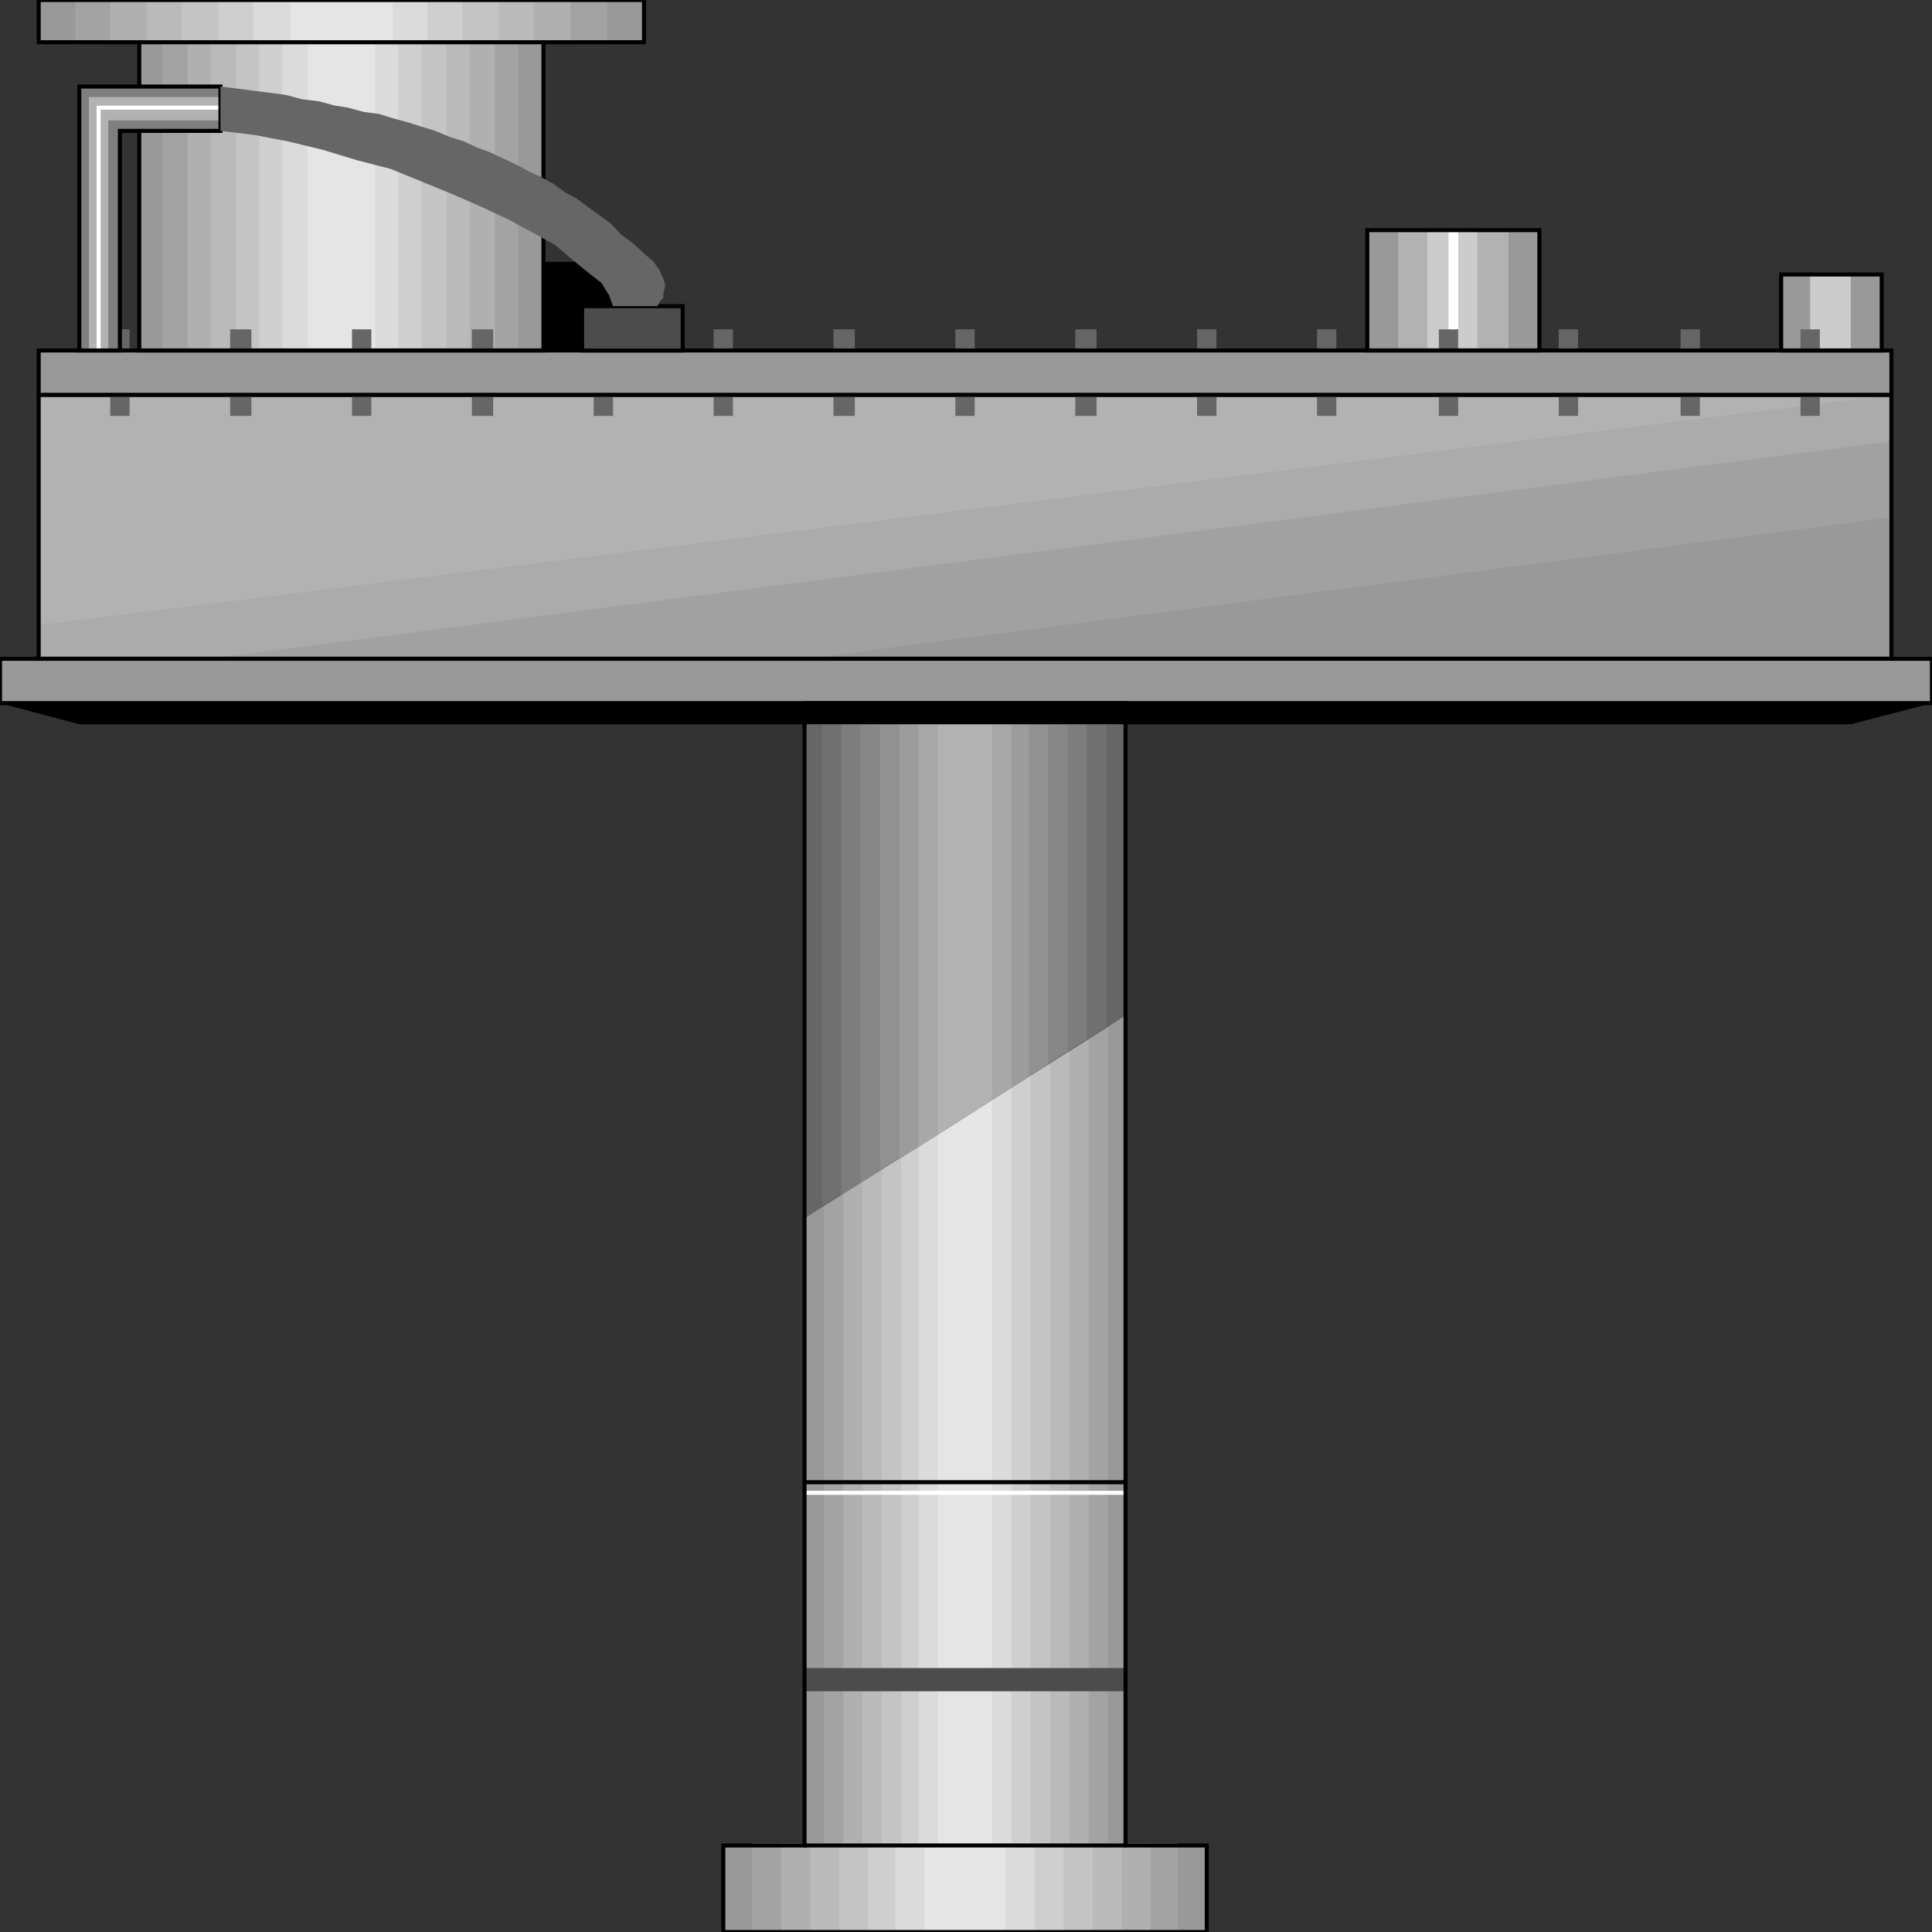 <svg width="150" height="150" viewBox="0 0 150 150" fill="none" xmlns="http://www.w3.org/2000/svg">
<rect x="0" y="0" width="150" height="150" fill="#333333" stroke="none"/>
<g clip-path="url(#clip0_2122_165157)">
<path d="M106.156 17.867H119.52V27.211H106.156V17.867Z" fill="#999999"/>
<path d="M138.289 21.312H146.097V27.214H138.289V21.312Z" fill="#999999"/>
<path d="M108.559 17.867H117.117V27.211H108.559V17.867Z" fill="#B2B2B2"/>
<path d="M110.811 17.867H114.714V27.211H110.811V17.867Z" fill="#CCCCCC"/>
<path d="M140.541 21.312H143.694V27.214H140.541V21.312Z" fill="#CCCCCC"/>
<path d="M112.463 17.867H113.214V27.211H112.463V17.867Z" fill="white"/>
<path d="M56.156 150.004V143.282H62.463V54.594H87.388V143.282H93.694V150.004H56.156Z" fill="#999999"/>
<path d="M50.001 0V3.279H42.193V27.213H10.812V3.279H3.004V0H50.001Z" fill="#999999"/>
<path d="M58.408 150.004V143.118H63.964V54.594H86.036V143.118H91.441V150.004H58.408Z" fill="#A3A3A3"/>
<path d="M47.147 0V3.279H40.24V27.213H12.612V3.279H5.855V0H47.147Z" fill="#A3A3A3"/>
<path d="M60.66 150.004V143.118H65.465V54.594H84.534V143.118H89.339V150.004H60.66Z" fill="#B0B0B0"/>
<path d="M44.294 0V3.279H38.438V27.213H14.565V3.279H8.559V0H44.294Z" fill="#B0B0B0"/>
<path d="M62.912 150.004V143.118H66.966V54.594H83.032V143.118H87.086V150.004H62.912Z" fill="#BABABA"/>
<path d="M41.442 0V3.279H36.487V27.213H16.367V3.279H11.412V0H41.442Z" fill="#BABABA"/>
<path d="M65.166 150.004V143.118H68.469V54.594H81.532V143.118H84.836V150.004H65.166Z" fill="#C4C4C4"/>
<path d="M38.738 0V3.279H34.684V27.213H18.317V3.279H14.113V0H38.738Z" fill="#C4C4C4"/>
<path d="M67.418 150.004V143.118H69.971V54.594H80.031V143.118H82.583V150.004H67.418Z" fill="#CFCFCF"/>
<path d="M35.886 0V3.279H32.733V27.213H20.12V3.279H16.967V0H35.886Z" fill="#CFCFCF"/>
<path d="M69.519 150.004V143.118H71.321V54.594H78.528V143.118H80.33V150.004H69.519Z" fill="#DBDBDB"/>
<path d="M33.183 0V3.279H30.931V27.213H21.922V3.279H19.67V0H33.183Z" fill="#DBDBDB"/>
<path d="M30.481 0V3.279H29.13V27.213H23.875V3.279H22.523V0H30.481Z" fill="#E5E5E5"/>
<path d="M71.772 150.004V143.282H72.823V54.594H77.027V143.282H78.078V150.004H71.772Z" fill="#E5E5E5"/>
<path d="M87.388 38.688V78.851L62.463 94.589V54.589L87.388 38.688Z" fill="#666666"/>
<path d="M85.886 39.836V79.836L63.815 93.606V53.77L85.886 39.836Z" fill="#707070"/>
<path d="M84.383 40.82V80.656L65.314 92.787V52.788L84.383 40.82Z" fill="#7D7D7D"/>
<path d="M82.882 41.641V81.641L66.816 91.805V51.805L82.882 41.641Z" fill="#878787"/>
<path d="M81.381 42.625V82.625L68.318 90.822V50.986L81.381 42.625Z" fill="#919191"/>
<path d="M79.88 43.609V83.609L69.82 90.003V50.003L79.88 43.609Z" fill="#9C9C9C"/>
<path d="M78.529 44.594V84.43L71.322 89.02V49.02L78.529 44.594Z" fill="#A8A8A8"/>
<path d="M77.026 45.242V85.406L72.822 88.029V48.029L77.026 45.242Z" fill="#B2B2B2"/>
<path d="M3.004 51.148H146.848V30.656H3.004V51.148Z" fill="#B2B2B2"/>
<path d="M3.004 51.148H146.848V30.656L3.004 48.525V51.148Z" fill="#ABABAB"/>
<path d="M16.217 51.151H146.847V34.266L16.217 51.151Z" fill="#A1A1A1"/>
<path d="M62.463 51.148H146.847V40.164L62.463 51.148Z" fill="#999999"/>
<path d="M3.004 51.148H146.848V30.656H3.004V51.148Z" stroke="black" stroke-width="0.314"/>
<path d="M0 54.594H150L143.694 56.233H6.156L0 54.594Z" fill="black"/>
<path d="M8.559 25.57H10.06V32.292H8.559V25.57Z" fill="#666666"/>
<path d="M17.867 25.57H19.519V32.292H17.867V25.57Z" fill="#666666"/>
<path d="M27.328 25.57H28.83V32.292H27.328V25.57Z" fill="#666666"/>
<path d="M36.637 25.57H38.288V32.292H36.637V25.57Z" fill="#666666"/>
<path d="M46.096 25.57H47.597V32.292H46.096V25.57Z" fill="#666666"/>
<path d="M55.406 25.57H56.908V32.292H55.406V25.57Z" fill="#666666"/>
<path d="M64.715 25.57H66.367V32.292H64.715V25.57Z" fill="#666666"/>
<path d="M74.174 25.57H75.675V32.292H74.174V25.57Z" fill="#666666"/>
<path d="M83.484 25.57H85.136V32.292H83.484V25.57Z" fill="#666666"/>
<path d="M92.943 25.57H94.445V32.292H92.943V25.57Z" fill="#666666"/>
<path d="M102.252 25.57H103.753V32.292H102.252V25.57Z" fill="#666666"/>
<path d="M111.711 25.57H113.212V32.292H111.711V25.57Z" fill="#666666"/>
<path d="M121.021 25.57H122.523V32.292H121.021V25.57Z" fill="#666666"/>
<path d="M130.48 25.57H131.982V32.292H130.48V25.57Z" fill="#666666"/>
<path d="M139.789 25.57H141.291V32.292H139.789V25.57Z" fill="#666666"/>
<path d="M3.004 30.654H146.848V27.211H3.004V30.654Z" fill="#999999" stroke="black" stroke-width="0.314"/>
<path d="M0 54.591H150V51.148H0V54.591Z" fill="#999999" stroke="black" stroke-width="0.314"/>
<path d="M138.289 21.312H146.097V27.214H138.289V21.312Z" stroke="black" stroke-width="0.314"/>
<path d="M106.156 17.867H119.52V27.211H106.156V17.867Z" stroke="black" stroke-width="0.314"/>
<path d="M62.463 129.508H87.388V131.311H62.463V129.508Z" fill="#4C4C4C"/>
<path d="M62.463 115.898H87.388" stroke="white" stroke-width="0.314"/>
<path d="M50.001 0V3.279H42.193V27.213H10.812V3.279H3.004V0H50.001Z" stroke="black" stroke-width="0.314"/>
<path d="M56.156 150.004V143.282H62.463V54.594H87.388V143.282H93.694V150.004H56.156Z" stroke="black" stroke-width="0.314"/>
<path d="M62.463 143.281H87.388" stroke="black" stroke-width="0.314"/>
<path d="M42.192 3.281H10.81" stroke="black" stroke-width="0.314"/>
<path d="M62.463 115.078H87.388" stroke="black" stroke-width="0.314"/>
<path d="M42.191 20.328H49.098V27.213H42.191V20.328Z" fill="black"/>
<path d="M45.195 23.773H53.003V27.216H45.195V23.773Z" fill="#4C4C4C" stroke="black" stroke-width="0.314"/>
<path d="M6.156 27.211V6.719H17.117V10.161H9.309V27.211H6.156Z" fill="#7F7F7F"/>
<path d="M6.906 27.211V7.539H17.116V9.342H8.408V27.211H6.906Z" fill="#B2B2B2"/>
<path d="M7.658 27.212V8.359H17.118" stroke="white" stroke-width="0.314"/>
<path d="M6.156 27.211V6.719H17.117V10.161H9.309V27.211H6.156Z" stroke="black" stroke-width="0.314"/>
<path d="M17.117 10.161L19.82 10.489L22.372 10.981L25.075 11.637L27.778 12.457L30.33 13.112L32.733 14.096L35.135 15.079L37.388 16.063L39.49 17.047L41.291 18.03L43.093 19.014L44.444 20.161L45.646 21.145L46.697 21.965L47.297 22.948L47.598 23.768H48.048H48.348H48.799H49.249H49.55H50H50.3H50.751H51.051L51.201 23.44L51.502 23.112V22.784L51.652 22.129L51.502 21.637L51.201 20.981L50.751 20.325L50 19.67L49.099 18.85L48.198 18.194L47.447 17.375L46.547 16.719L45.646 16.063L44.745 15.407L43.844 14.915L42.943 14.26L42.042 13.768L40.991 13.276L40.09 12.784L39.039 12.293L37.988 11.801L37.087 11.473L36.036 10.981L34.985 10.653L33.784 10.161L32.733 9.834L31.682 9.506L30.481 9.178L29.43 8.85L28.228 8.686L27.027 8.358L25.976 8.194L24.775 7.866L23.424 7.702L22.222 7.374L21.021 7.211L19.67 7.047L18.468 6.883L17.117 6.719V7.211V7.538V8.03V8.358V8.85V9.342V9.67V10.161Z" fill="#666666"/>
</g>
<defs>
<clipPath id="clip0_2122_165157">
<rect width="150" height="150" fill="white"/>
</clipPath>
</defs>
</svg>
